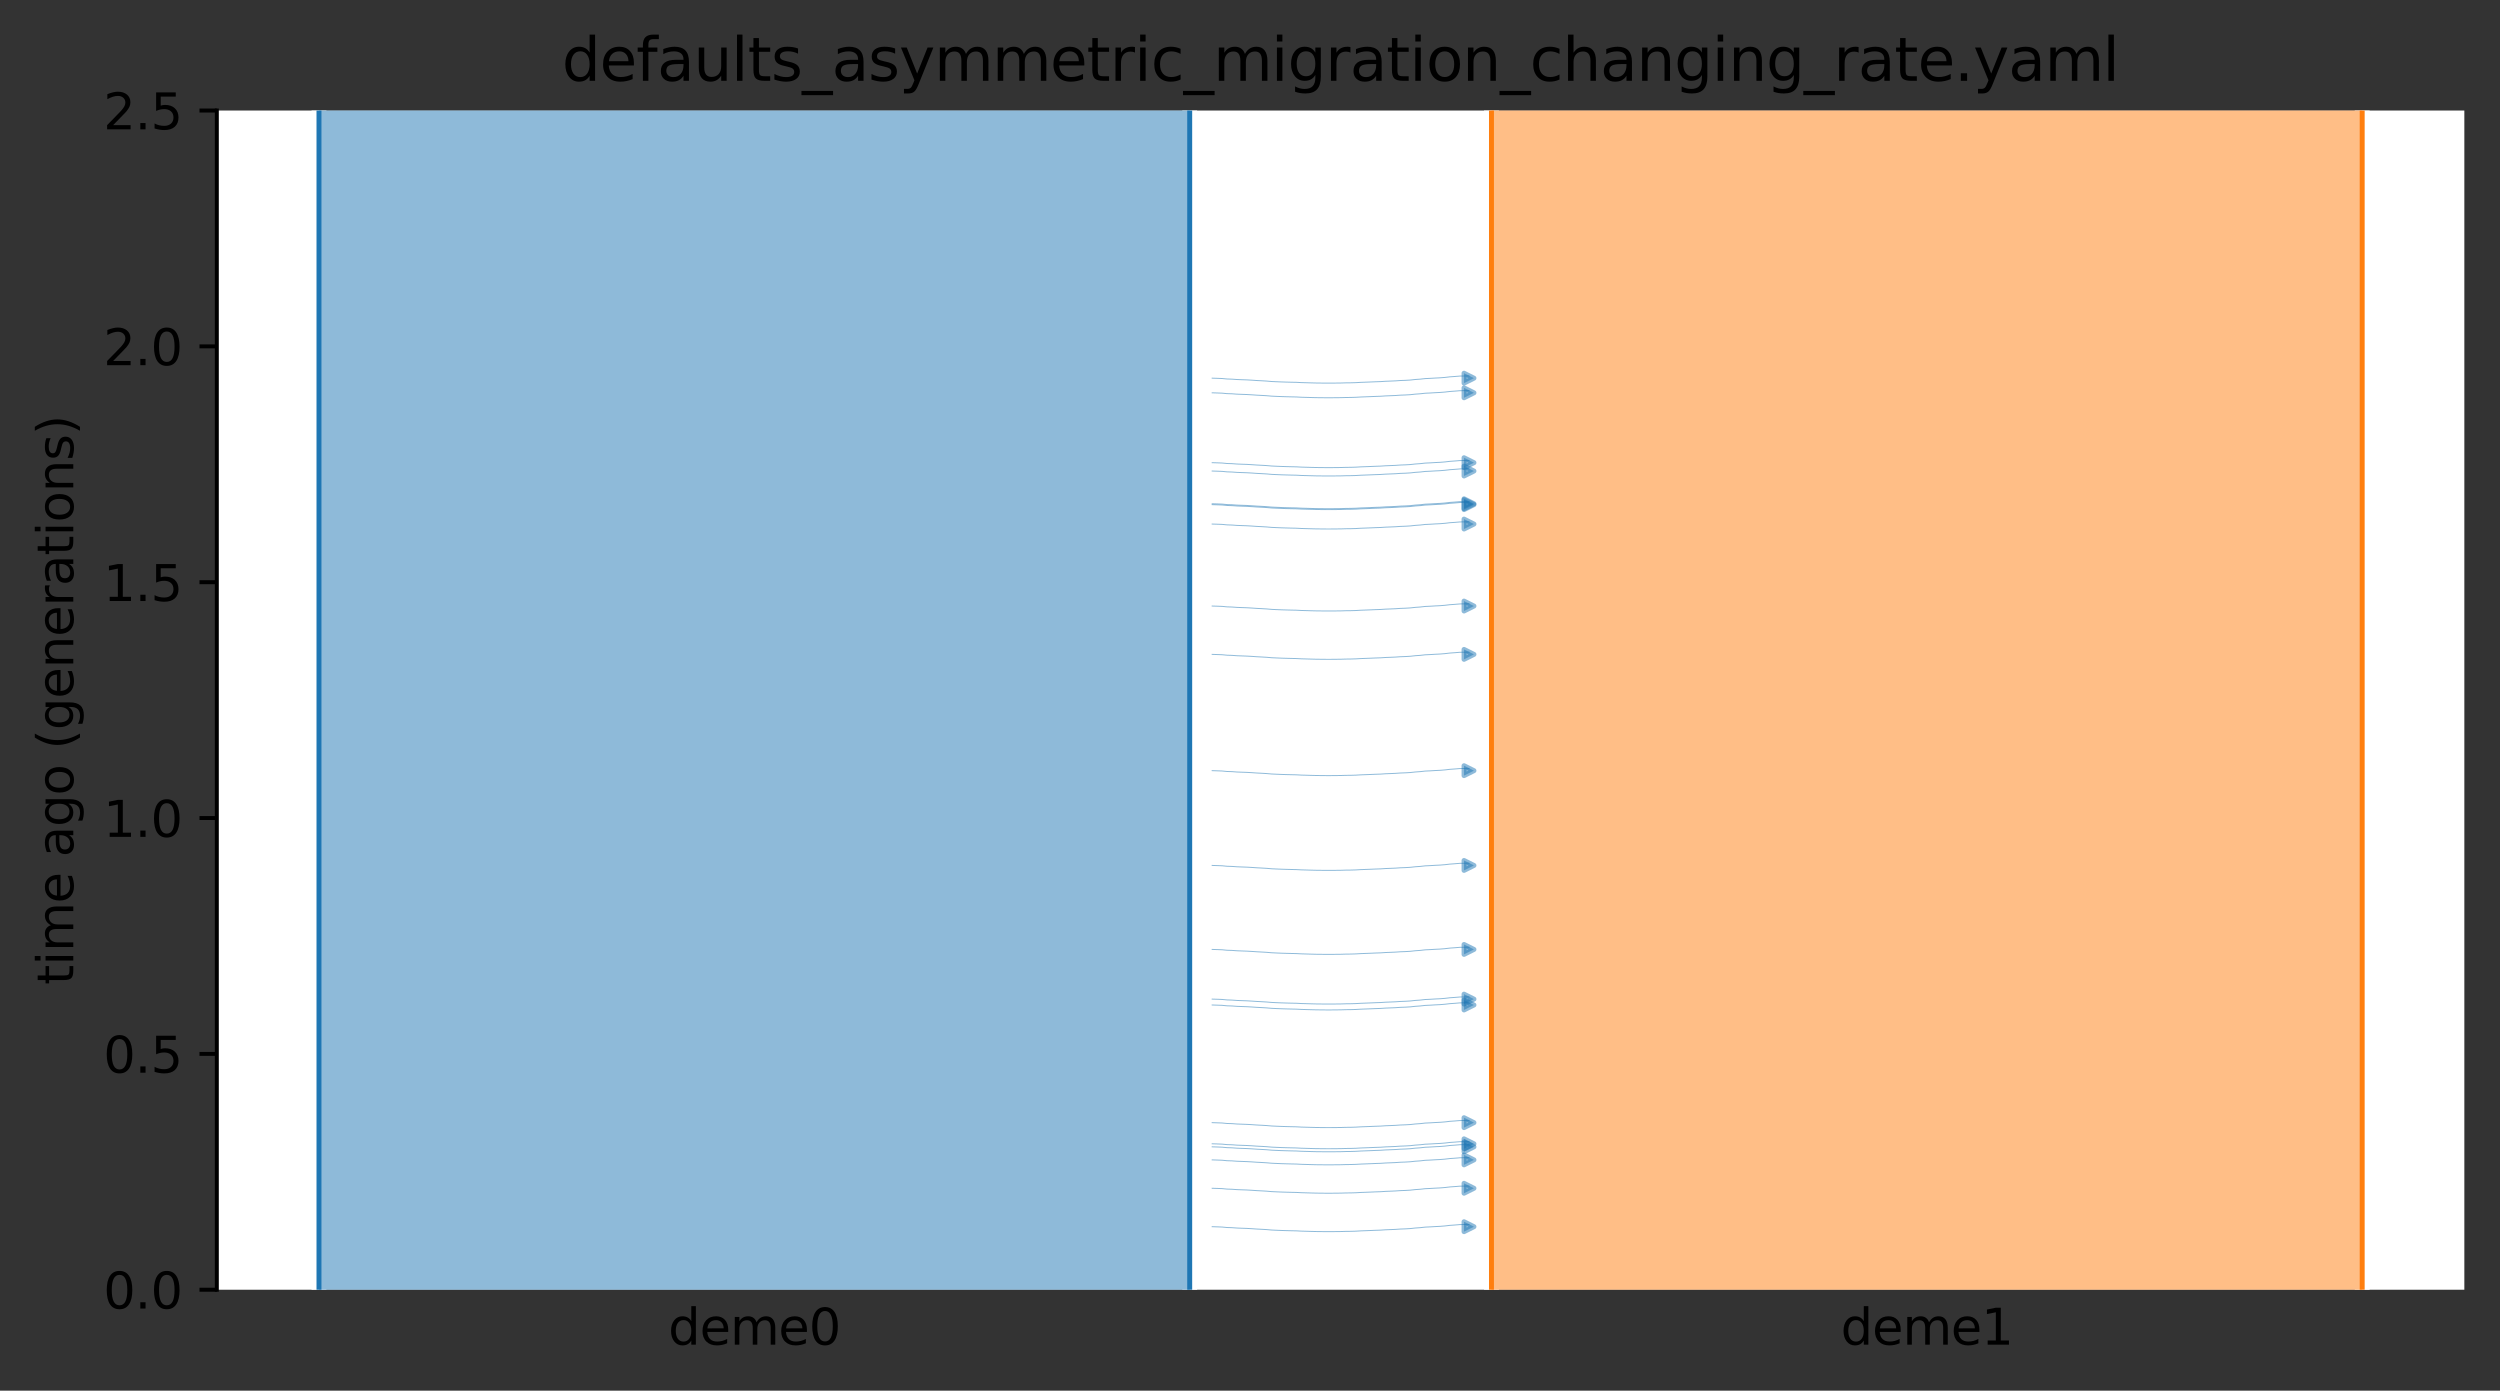 <?xml version="1.0" encoding="utf-8" standalone="no"?>
<!DOCTYPE svg PUBLIC "-//W3C//DTD SVG 1.1//EN"
  "http://www.w3.org/Graphics/SVG/1.1/DTD/svg11.dtd">
<svg xmlns:xlink="http://www.w3.org/1999/xlink" width="504.8pt" height="280.8pt" viewBox="0 0 504.8 280.8" xmlns="http://www.w3.org/2000/svg" version="1.1">
 <rect x="0" y="0" width="504.8" height="280.8" fill="#333333" stroke="none"/>
 <defs>
  <style type="text/css">*{stroke-linejoin: round; stroke-linecap: butt}</style>
 </defs>
 <g id="figure_1">
  <g id="patch_1">
   <path d="M 0 280.8 
L 504.8 280.8 
L 504.8 0 
L 0 0 
L 0 280.8 
z
" style="fill: none"/>
  </g>
  <g id="axes_1">
   <g id="patch_2">
    <path d="M 43.781 260.422 
L 497.6 260.422 
L 497.6 22.318 
L 43.781 22.318 
z
" style="fill: #ffffff"/>
   </g>
   <path d="M 244.762 155.612 
L 245.762 155.643 
L 246.762 155.68 
L 247.762 155.778 
L 248.762 155.81 
L 249.762 155.884 
L 250.762 155.923 
L 251.762 155.958 
L 252.762 156.016 
L 253.762 156.086 
L 254.762 156.138 
L 255.762 156.197 
L 256.762 156.285 
L 257.762 156.332 
L 258.762 156.374 
L 259.762 156.404 
L 260.762 156.43 
L 261.762 156.452 
L 262.762 156.506 
L 263.762 156.534 
L 264.762 156.564 
L 265.762 156.589 
L 266.762 156.6 
L 267.762 156.61 
L 268.762 156.61 
L 269.762 156.601 
L 270.762 156.589 
L 271.762 156.558 
L 272.762 156.547 
L 273.762 156.517 
L 274.762 156.457 
L 275.762 156.42 
L 276.762 156.381 
L 277.762 156.338 
L 278.762 156.305 
L 279.762 156.238 
L 280.762 156.199 
L 281.762 156.156 
L 282.762 156.086 
L 283.762 156.049 
L 284.762 155.991 
L 285.762 155.88 
L 286.762 155.809 
L 287.762 155.696 
L 288.762 155.65 
L 289.762 155.589 
L 290.762 155.541 
L 291.762 155.46 
L 292.762 155.341 
L 293.762 155.271 
L 294.762 155.188 
L 296.619 155.155 
" clip-path="url(#p5dd2006965)" style="fill: none; stroke: #1f77b4; stroke-opacity: 0.5; stroke-width: 0.2; stroke-linecap: square"/>
   <path d="M 244.762 93.424 
L 245.762 93.455 
L 246.762 93.492 
L 247.762 93.59 
L 248.762 93.622 
L 249.762 93.696 
L 250.762 93.735 
L 251.762 93.77 
L 252.762 93.828 
L 253.762 93.898 
L 254.762 93.95 
L 255.762 94.009 
L 256.762 94.097 
L 257.762 94.144 
L 258.762 94.186 
L 259.762 94.216 
L 260.762 94.243 
L 261.762 94.264 
L 262.762 94.318 
L 263.762 94.346 
L 264.762 94.376 
L 265.762 94.401 
L 266.762 94.412 
L 267.762 94.422 
L 268.762 94.422 
L 269.762 94.413 
L 270.762 94.401 
L 271.762 94.37 
L 272.762 94.359 
L 273.762 94.329 
L 274.762 94.269 
L 275.762 94.232 
L 276.762 94.193 
L 277.762 94.15 
L 278.762 94.117 
L 279.762 94.05 
L 280.762 94.011 
L 281.762 93.968 
L 282.762 93.898 
L 283.762 93.861 
L 284.762 93.803 
L 285.762 93.692 
L 286.762 93.621 
L 287.762 93.508 
L 288.762 93.463 
L 289.762 93.401 
L 290.762 93.353 
L 291.762 93.272 
L 292.762 93.153 
L 293.762 93.083 
L 294.762 93 
L 296.619 92.967 
" clip-path="url(#p5dd2006965)" style="fill: none; stroke: #1f77b4; stroke-opacity: 0.5; stroke-width: 0.2; stroke-linecap: square"/>
   <path d="M 244.762 105.817 
L 245.762 105.848 
L 246.762 105.885 
L 247.762 105.983 
L 248.762 106.015 
L 249.762 106.089 
L 250.762 106.128 
L 251.762 106.163 
L 252.762 106.221 
L 253.762 106.291 
L 254.762 106.343 
L 255.762 106.402 
L 256.762 106.49 
L 257.762 106.536 
L 258.762 106.579 
L 259.762 106.609 
L 260.762 106.635 
L 261.762 106.657 
L 262.762 106.711 
L 263.762 106.739 
L 264.762 106.769 
L 265.762 106.794 
L 266.762 106.805 
L 267.762 106.815 
L 268.762 106.815 
L 269.762 106.806 
L 270.762 106.794 
L 271.762 106.763 
L 272.762 106.752 
L 273.762 106.722 
L 274.762 106.662 
L 275.762 106.625 
L 276.762 106.586 
L 277.762 106.543 
L 278.762 106.51 
L 279.762 106.443 
L 280.762 106.404 
L 281.762 106.361 
L 282.762 106.291 
L 283.762 106.254 
L 284.762 106.196 
L 285.762 106.085 
L 286.762 106.014 
L 287.762 105.901 
L 288.762 105.855 
L 289.762 105.794 
L 290.762 105.746 
L 291.762 105.665 
L 292.762 105.546 
L 293.762 105.476 
L 294.762 105.393 
L 296.619 105.36 
" clip-path="url(#p5dd2006965)" style="fill: none; stroke: #1f77b4; stroke-opacity: 0.5; stroke-width: 0.2; stroke-linecap: square"/>
   <path d="M 244.762 122.372 
L 245.762 122.403 
L 246.762 122.44 
L 247.762 122.538 
L 248.762 122.57 
L 249.762 122.644 
L 250.762 122.683 
L 251.762 122.718 
L 252.762 122.776 
L 253.762 122.846 
L 254.762 122.898 
L 255.762 122.957 
L 256.762 123.045 
L 257.762 123.092 
L 258.762 123.134 
L 259.762 123.164 
L 260.762 123.19 
L 261.762 123.212 
L 262.762 123.266 
L 263.762 123.294 
L 264.762 123.324 
L 265.762 123.349 
L 266.762 123.36 
L 267.762 123.37 
L 268.762 123.37 
L 269.762 123.361 
L 270.762 123.349 
L 271.762 123.318 
L 272.762 123.307 
L 273.762 123.277 
L 274.762 123.217 
L 275.762 123.18 
L 276.762 123.141 
L 277.762 123.098 
L 278.762 123.065 
L 279.762 122.998 
L 280.762 122.959 
L 281.762 122.916 
L 282.762 122.846 
L 283.762 122.809 
L 284.762 122.751 
L 285.762 122.64 
L 286.762 122.569 
L 287.762 122.456 
L 288.762 122.41 
L 289.762 122.349 
L 290.762 122.301 
L 291.762 122.22 
L 292.762 122.101 
L 293.762 122.031 
L 294.762 121.948 
L 296.619 121.915 
" clip-path="url(#p5dd2006965)" style="fill: none; stroke: #1f77b4; stroke-opacity: 0.5; stroke-width: 0.2; stroke-linecap: square"/>
   <path d="M 244.762 101.899 
L 245.762 101.931 
L 246.762 101.967 
L 247.762 102.065 
L 248.762 102.098 
L 249.762 102.171 
L 250.762 102.21 
L 251.762 102.245 
L 252.762 102.303 
L 253.762 102.373 
L 254.762 102.425 
L 255.762 102.484 
L 256.762 102.573 
L 257.762 102.619 
L 258.762 102.661 
L 259.762 102.692 
L 260.762 102.718 
L 261.762 102.739 
L 262.762 102.793 
L 263.762 102.821 
L 264.762 102.851 
L 265.762 102.876 
L 266.762 102.888 
L 267.762 102.898 
L 268.762 102.898 
L 269.762 102.888 
L 270.762 102.876 
L 271.762 102.845 
L 272.762 102.834 
L 273.762 102.804 
L 274.762 102.744 
L 275.762 102.707 
L 276.762 102.668 
L 277.762 102.626 
L 278.762 102.593 
L 279.762 102.525 
L 280.762 102.486 
L 281.762 102.444 
L 282.762 102.373 
L 283.762 102.337 
L 284.762 102.278 
L 285.762 102.167 
L 286.762 102.097 
L 287.762 101.984 
L 288.762 101.938 
L 289.762 101.877 
L 290.762 101.828 
L 291.762 101.747 
L 292.762 101.629 
L 293.762 101.559 
L 294.762 101.475 
L 296.619 101.442 
" clip-path="url(#p5dd2006965)" style="fill: none; stroke: #1f77b4; stroke-opacity: 0.5; stroke-width: 0.2; stroke-linecap: square"/>
   <path d="M 244.762 101.716 
L 245.762 101.747 
L 246.762 101.784 
L 247.762 101.882 
L 248.762 101.915 
L 249.762 101.988 
L 250.762 102.027 
L 251.762 102.062 
L 252.762 102.12 
L 253.762 102.19 
L 254.762 102.242 
L 255.762 102.301 
L 256.762 102.39 
L 257.762 102.436 
L 258.762 102.478 
L 259.762 102.509 
L 260.762 102.535 
L 261.762 102.556 
L 262.762 102.61 
L 263.762 102.638 
L 264.762 102.668 
L 265.762 102.693 
L 266.762 102.704 
L 267.762 102.715 
L 268.762 102.714 
L 269.762 102.705 
L 270.762 102.693 
L 271.762 102.662 
L 272.762 102.651 
L 273.762 102.621 
L 274.762 102.561 
L 275.762 102.524 
L 276.762 102.485 
L 277.762 102.442 
L 278.762 102.41 
L 279.762 102.342 
L 280.762 102.303 
L 281.762 102.26 
L 282.762 102.19 
L 283.762 102.153 
L 284.762 102.095 
L 285.762 101.984 
L 286.762 101.913 
L 287.762 101.8 
L 288.762 101.755 
L 289.762 101.693 
L 290.762 101.645 
L 291.762 101.564 
L 292.762 101.446 
L 293.762 101.375 
L 294.762 101.292 
L 296.619 101.259 
" clip-path="url(#p5dd2006965)" style="fill: none; stroke: #1f77b4; stroke-opacity: 0.5; stroke-width: 0.2; stroke-linecap: square"/>
   <path d="M 244.762 79.316 
L 245.762 79.348 
L 246.762 79.385 
L 247.762 79.482 
L 248.762 79.515 
L 249.762 79.589 
L 250.762 79.627 
L 251.762 79.663 
L 252.762 79.72 
L 253.762 79.791 
L 254.762 79.843 
L 255.762 79.902 
L 256.762 79.99 
L 257.762 80.036 
L 258.762 80.079 
L 259.762 80.109 
L 260.762 80.135 
L 261.762 80.156 
L 262.762 80.211 
L 263.762 80.239 
L 264.762 80.268 
L 265.762 80.294 
L 266.762 80.305 
L 267.762 80.315 
L 268.762 80.315 
L 269.762 80.305 
L 270.762 80.294 
L 271.762 80.263 
L 272.762 80.251 
L 273.762 80.221 
L 274.762 80.162 
L 275.762 80.124 
L 276.762 80.085 
L 277.762 80.043 
L 278.762 80.01 
L 279.762 79.943 
L 280.762 79.903 
L 281.762 79.861 
L 282.762 79.79 
L 283.762 79.754 
L 284.762 79.695 
L 285.762 79.584 
L 286.762 79.514 
L 287.762 79.401 
L 288.762 79.355 
L 289.762 79.294 
L 290.762 79.245 
L 291.762 79.164 
L 292.762 79.046 
L 293.762 78.976 
L 294.762 78.892 
L 296.619 78.859 
" clip-path="url(#p5dd2006965)" style="fill: none; stroke: #1f77b4; stroke-opacity: 0.5; stroke-width: 0.2; stroke-linecap: square"/>
   <path d="M 244.762 76.36 
L 245.762 76.392 
L 246.762 76.429 
L 247.762 76.526 
L 248.762 76.559 
L 249.762 76.632 
L 250.762 76.671 
L 251.762 76.706 
L 252.762 76.764 
L 253.762 76.834 
L 254.762 76.886 
L 255.762 76.946 
L 256.762 77.034 
L 257.762 77.08 
L 258.762 77.122 
L 259.762 77.153 
L 260.762 77.179 
L 261.762 77.2 
L 262.762 77.254 
L 263.762 77.282 
L 264.762 77.312 
L 265.762 77.337 
L 266.762 77.349 
L 267.762 77.359 
L 268.762 77.359 
L 269.762 77.349 
L 270.762 77.337 
L 271.762 77.306 
L 272.762 77.295 
L 273.762 77.265 
L 274.762 77.205 
L 275.762 77.168 
L 276.762 77.129 
L 277.762 77.087 
L 278.762 77.054 
L 279.762 76.986 
L 280.762 76.947 
L 281.762 76.905 
L 282.762 76.834 
L 283.762 76.798 
L 284.762 76.739 
L 285.762 76.628 
L 286.762 76.558 
L 287.762 76.445 
L 288.762 76.399 
L 289.762 76.338 
L 290.762 76.289 
L 291.762 76.208 
L 292.762 76.09 
L 293.762 76.02 
L 294.762 75.936 
L 296.619 75.903 
" clip-path="url(#p5dd2006965)" style="fill: none; stroke: #1f77b4; stroke-opacity: 0.5; stroke-width: 0.2; stroke-linecap: square"/>
   <path d="M 244.762 132.133 
L 245.762 132.165 
L 246.762 132.202 
L 247.762 132.299 
L 248.762 132.332 
L 249.762 132.406 
L 250.762 132.444 
L 251.762 132.48 
L 252.762 132.537 
L 253.762 132.608 
L 254.762 132.66 
L 255.762 132.719 
L 256.762 132.807 
L 257.762 132.853 
L 258.762 132.896 
L 259.762 132.926 
L 260.762 132.952 
L 261.762 132.973 
L 262.762 133.028 
L 263.762 133.056 
L 264.762 133.085 
L 265.762 133.111 
L 266.762 133.122 
L 267.762 133.132 
L 268.762 133.132 
L 269.762 133.122 
L 270.762 133.111 
L 271.762 133.08 
L 272.762 133.068 
L 273.762 133.038 
L 274.762 132.979 
L 275.762 132.941 
L 276.762 132.902 
L 277.762 132.86 
L 278.762 132.827 
L 279.762 132.76 
L 280.762 132.72 
L 281.762 132.678 
L 282.762 132.607 
L 283.762 132.571 
L 284.762 132.512 
L 285.762 132.401 
L 286.762 132.331 
L 287.762 132.218 
L 288.762 132.172 
L 289.762 132.111 
L 290.762 132.062 
L 291.762 131.981 
L 292.762 131.863 
L 293.762 131.793 
L 294.762 131.709 
L 296.619 131.676 
" clip-path="url(#p5dd2006965)" style="fill: none; stroke: #1f77b4; stroke-opacity: 0.5; stroke-width: 0.2; stroke-linecap: square"/>
   <path d="M 244.762 95.111 
L 245.762 95.143 
L 246.762 95.18 
L 247.762 95.277 
L 248.762 95.31 
L 249.762 95.384 
L 250.762 95.422 
L 251.762 95.458 
L 252.762 95.515 
L 253.762 95.586 
L 254.762 95.638 
L 255.762 95.697 
L 256.762 95.785 
L 257.762 95.831 
L 258.762 95.873 
L 259.762 95.904 
L 260.762 95.93 
L 261.762 95.951 
L 262.762 96.006 
L 263.762 96.033 
L 264.762 96.063 
L 265.762 96.089 
L 266.762 96.1 
L 267.762 96.11 
L 268.762 96.11 
L 269.762 96.1 
L 270.762 96.089 
L 271.762 96.058 
L 272.762 96.046 
L 273.762 96.016 
L 274.762 95.956 
L 275.762 95.919 
L 276.762 95.88 
L 277.762 95.838 
L 278.762 95.805 
L 279.762 95.738 
L 280.762 95.698 
L 281.762 95.656 
L 282.762 95.585 
L 283.762 95.549 
L 284.762 95.49 
L 285.762 95.379 
L 286.762 95.309 
L 287.762 95.196 
L 288.762 95.15 
L 289.762 95.089 
L 290.762 95.04 
L 291.762 94.959 
L 292.762 94.841 
L 293.762 94.771 
L 294.762 94.687 
L 296.619 94.654 
" clip-path="url(#p5dd2006965)" style="fill: none; stroke: #1f77b4; stroke-opacity: 0.5; stroke-width: 0.2; stroke-linecap: square"/>
   <path d="M 244.762 230.954 
L 245.762 230.985 
L 246.762 231.022 
L 247.762 231.12 
L 248.762 231.152 
L 249.762 231.226 
L 250.762 231.265 
L 251.762 231.3 
L 252.762 231.358 
L 253.762 231.428 
L 254.762 231.48 
L 255.762 231.539 
L 256.762 231.627 
L 257.762 231.673 
L 258.762 231.716 
L 259.762 231.746 
L 260.762 231.772 
L 261.762 231.794 
L 262.762 231.848 
L 263.762 231.876 
L 264.762 231.906 
L 265.762 231.931 
L 266.762 231.942 
L 267.762 231.952 
L 268.762 231.952 
L 269.762 231.943 
L 270.762 231.931 
L 271.762 231.9 
L 272.762 231.889 
L 273.762 231.859 
L 274.762 231.799 
L 275.762 231.762 
L 276.762 231.723 
L 277.762 231.68 
L 278.762 231.647 
L 279.762 231.58 
L 280.762 231.541 
L 281.762 231.498 
L 282.762 231.428 
L 283.762 231.391 
L 284.762 231.333 
L 285.762 231.222 
L 286.762 231.151 
L 287.762 231.038 
L 288.762 230.992 
L 289.762 230.931 
L 290.762 230.883 
L 291.762 230.802 
L 292.762 230.683 
L 293.762 230.613 
L 294.762 230.53 
L 296.619 230.497 
" clip-path="url(#p5dd2006965)" style="fill: none; stroke: #1f77b4; stroke-opacity: 0.5; stroke-width: 0.2; stroke-linecap: square"/>
   <path d="M 244.762 201.739 
L 245.762 201.77 
L 246.762 201.807 
L 247.762 201.905 
L 248.762 201.937 
L 249.762 202.011 
L 250.762 202.05 
L 251.762 202.085 
L 252.762 202.143 
L 253.762 202.213 
L 254.762 202.265 
L 255.762 202.324 
L 256.762 202.412 
L 257.762 202.459 
L 258.762 202.501 
L 259.762 202.532 
L 260.762 202.558 
L 261.762 202.579 
L 262.762 202.633 
L 263.762 202.661 
L 264.762 202.691 
L 265.762 202.716 
L 266.762 202.727 
L 267.762 202.737 
L 268.762 202.737 
L 269.762 202.728 
L 270.762 202.716 
L 271.762 202.685 
L 272.762 202.674 
L 273.762 202.644 
L 274.762 202.584 
L 275.762 202.547 
L 276.762 202.508 
L 277.762 202.465 
L 278.762 202.432 
L 279.762 202.365 
L 280.762 202.326 
L 281.762 202.283 
L 282.762 202.213 
L 283.762 202.176 
L 284.762 202.118 
L 285.762 202.007 
L 286.762 201.936 
L 287.762 201.823 
L 288.762 201.778 
L 289.762 201.716 
L 290.762 201.668 
L 291.762 201.587 
L 292.762 201.468 
L 293.762 201.398 
L 294.762 201.315 
L 296.619 201.282 
" clip-path="url(#p5dd2006965)" style="fill: none; stroke: #1f77b4; stroke-opacity: 0.5; stroke-width: 0.2; stroke-linecap: square"/>
   <path d="M 244.762 226.686 
L 245.762 226.718 
L 246.762 226.755 
L 247.762 226.853 
L 248.762 226.885 
L 249.762 226.959 
L 250.762 226.997 
L 251.762 227.033 
L 252.762 227.09 
L 253.762 227.161 
L 254.762 227.213 
L 255.762 227.272 
L 256.762 227.36 
L 257.762 227.406 
L 258.762 227.449 
L 259.762 227.479 
L 260.762 227.505 
L 261.762 227.526 
L 262.762 227.581 
L 263.762 227.609 
L 264.762 227.638 
L 265.762 227.664 
L 266.762 227.675 
L 267.762 227.685 
L 268.762 227.685 
L 269.762 227.675 
L 270.762 227.664 
L 271.762 227.633 
L 272.762 227.622 
L 273.762 227.591 
L 274.762 227.532 
L 275.762 227.494 
L 276.762 227.455 
L 277.762 227.413 
L 278.762 227.38 
L 279.762 227.313 
L 280.762 227.274 
L 281.762 227.231 
L 282.762 227.16 
L 283.762 227.124 
L 284.762 227.066 
L 285.762 226.955 
L 286.762 226.884 
L 287.762 226.771 
L 288.762 226.725 
L 289.762 226.664 
L 290.762 226.615 
L 291.762 226.535 
L 292.762 226.416 
L 293.762 226.346 
L 294.762 226.263 
L 296.619 226.229 
" clip-path="url(#p5dd2006965)" style="fill: none; stroke: #1f77b4; stroke-opacity: 0.5; stroke-width: 0.2; stroke-linecap: square"/>
   <path d="M 244.762 231.569 
L 245.762 231.6 
L 246.762 231.637 
L 247.762 231.735 
L 248.762 231.767 
L 249.762 231.841 
L 250.762 231.88 
L 251.762 231.915 
L 252.762 231.973 
L 253.762 232.043 
L 254.762 232.095 
L 255.762 232.154 
L 256.762 232.242 
L 257.762 232.289 
L 258.762 232.331 
L 259.762 232.361 
L 260.762 232.388 
L 261.762 232.409 
L 262.762 232.463 
L 263.762 232.491 
L 264.762 232.521 
L 265.762 232.546 
L 266.762 232.557 
L 267.762 232.567 
L 268.762 232.567 
L 269.762 232.558 
L 270.762 232.546 
L 271.762 232.515 
L 272.762 232.504 
L 273.762 232.474 
L 274.762 232.414 
L 275.762 232.377 
L 276.762 232.338 
L 277.762 232.295 
L 278.762 232.262 
L 279.762 232.195 
L 280.762 232.156 
L 281.762 232.113 
L 282.762 232.043 
L 283.762 232.006 
L 284.762 231.948 
L 285.762 231.837 
L 286.762 231.766 
L 287.762 231.653 
L 288.762 231.608 
L 289.762 231.546 
L 290.762 231.498 
L 291.762 231.417 
L 292.762 231.298 
L 293.762 231.228 
L 294.762 231.145 
L 296.619 231.112 
" clip-path="url(#p5dd2006965)" style="fill: none; stroke: #1f77b4; stroke-opacity: 0.5; stroke-width: 0.2; stroke-linecap: square"/>
   <path d="M 244.762 191.708 
L 245.762 191.739 
L 246.762 191.776 
L 247.762 191.874 
L 248.762 191.906 
L 249.762 191.98 
L 250.762 192.018 
L 251.762 192.054 
L 252.762 192.112 
L 253.762 192.182 
L 254.762 192.234 
L 255.762 192.293 
L 256.762 192.381 
L 257.762 192.427 
L 258.762 192.47 
L 259.762 192.5 
L 260.762 192.526 
L 261.762 192.548 
L 262.762 192.602 
L 263.762 192.63 
L 264.762 192.66 
L 265.762 192.685 
L 266.762 192.696 
L 267.762 192.706 
L 268.762 192.706 
L 269.762 192.697 
L 270.762 192.685 
L 271.762 192.654 
L 272.762 192.643 
L 273.762 192.613 
L 274.762 192.553 
L 275.762 192.516 
L 276.762 192.477 
L 277.762 192.434 
L 278.762 192.401 
L 279.762 192.334 
L 280.762 192.295 
L 281.762 192.252 
L 282.762 192.182 
L 283.762 192.145 
L 284.762 192.087 
L 285.762 191.976 
L 286.762 191.905 
L 287.762 191.792 
L 288.762 191.746 
L 289.762 191.685 
L 290.762 191.637 
L 291.762 191.556 
L 292.762 191.437 
L 293.762 191.367 
L 294.762 191.284 
L 296.619 191.251 
" clip-path="url(#p5dd2006965)" style="fill: none; stroke: #1f77b4; stroke-opacity: 0.5; stroke-width: 0.2; stroke-linecap: square"/>
   <path d="M 244.762 247.694 
L 245.762 247.726 
L 246.762 247.763 
L 247.762 247.86 
L 248.762 247.893 
L 249.762 247.966 
L 250.762 248.005 
L 251.762 248.04 
L 252.762 248.098 
L 253.762 248.168 
L 254.762 248.22 
L 255.762 248.279 
L 256.762 248.368 
L 257.762 248.414 
L 258.762 248.456 
L 259.762 248.487 
L 260.762 248.513 
L 261.762 248.534 
L 262.762 248.588 
L 263.762 248.616 
L 264.762 248.646 
L 265.762 248.671 
L 266.762 248.683 
L 267.762 248.693 
L 268.762 248.693 
L 269.762 248.683 
L 270.762 248.671 
L 271.762 248.64 
L 272.762 248.629 
L 273.762 248.599 
L 274.762 248.539 
L 275.762 248.502 
L 276.762 248.463 
L 277.762 248.421 
L 278.762 248.388 
L 279.762 248.32 
L 280.762 248.281 
L 281.762 248.239 
L 282.762 248.168 
L 283.762 248.132 
L 284.762 248.073 
L 285.762 247.962 
L 286.762 247.892 
L 287.762 247.779 
L 288.762 247.733 
L 289.762 247.672 
L 290.762 247.623 
L 291.762 247.542 
L 292.762 247.424 
L 293.762 247.354 
L 294.762 247.27 
L 296.619 247.237 
" clip-path="url(#p5dd2006965)" style="fill: none; stroke: #1f77b4; stroke-opacity: 0.5; stroke-width: 0.2; stroke-linecap: square"/>
   <path d="M 244.762 239.936 
L 245.762 239.967 
L 246.762 240.004 
L 247.762 240.102 
L 248.762 240.135 
L 249.762 240.208 
L 250.762 240.247 
L 251.762 240.282 
L 252.762 240.34 
L 253.762 240.41 
L 254.762 240.462 
L 255.762 240.521 
L 256.762 240.61 
L 257.762 240.656 
L 258.762 240.698 
L 259.762 240.729 
L 260.762 240.755 
L 261.762 240.776 
L 262.762 240.83 
L 263.762 240.858 
L 264.762 240.888 
L 265.762 240.913 
L 266.762 240.925 
L 267.762 240.935 
L 268.762 240.934 
L 269.762 240.925 
L 270.762 240.913 
L 271.762 240.882 
L 272.762 240.871 
L 273.762 240.841 
L 274.762 240.781 
L 275.762 240.744 
L 276.762 240.705 
L 277.762 240.662 
L 278.762 240.63 
L 279.762 240.562 
L 280.762 240.523 
L 281.762 240.48 
L 282.762 240.41 
L 283.762 240.374 
L 284.762 240.315 
L 285.762 240.204 
L 286.762 240.134 
L 287.762 240.021 
L 288.762 239.975 
L 289.762 239.914 
L 290.762 239.865 
L 291.762 239.784 
L 292.762 239.666 
L 293.762 239.595 
L 294.762 239.512 
L 296.619 239.479 
" clip-path="url(#p5dd2006965)" style="fill: none; stroke: #1f77b4; stroke-opacity: 0.5; stroke-width: 0.2; stroke-linecap: square"/>
   <path d="M 244.762 234.204 
L 245.762 234.236 
L 246.762 234.273 
L 247.762 234.371 
L 248.762 234.403 
L 249.762 234.477 
L 250.762 234.515 
L 251.762 234.551 
L 252.762 234.608 
L 253.762 234.679 
L 254.762 234.731 
L 255.762 234.79 
L 256.762 234.878 
L 257.762 234.924 
L 258.762 234.967 
L 259.762 234.997 
L 260.762 235.023 
L 261.762 235.044 
L 262.762 235.099 
L 263.762 235.127 
L 264.762 235.156 
L 265.762 235.182 
L 266.762 235.193 
L 267.762 235.203 
L 268.762 235.203 
L 269.762 235.193 
L 270.762 235.182 
L 271.762 235.151 
L 272.762 235.139 
L 273.762 235.109 
L 274.762 235.05 
L 275.762 235.012 
L 276.762 234.973 
L 277.762 234.931 
L 278.762 234.898 
L 279.762 234.831 
L 280.762 234.792 
L 281.762 234.749 
L 282.762 234.678 
L 283.762 234.642 
L 284.762 234.584 
L 285.762 234.473 
L 286.762 234.402 
L 287.762 234.289 
L 288.762 234.243 
L 289.762 234.182 
L 290.762 234.133 
L 291.762 234.053 
L 292.762 233.934 
L 293.762 233.864 
L 294.762 233.781 
L 296.619 233.747 
" clip-path="url(#p5dd2006965)" style="fill: none; stroke: #1f77b4; stroke-opacity: 0.5; stroke-width: 0.2; stroke-linecap: square"/>
   <path d="M 244.762 202.928 
L 245.762 202.96 
L 246.762 202.996 
L 247.762 203.094 
L 248.762 203.127 
L 249.762 203.2 
L 250.762 203.239 
L 251.762 203.274 
L 252.762 203.332 
L 253.762 203.402 
L 254.762 203.454 
L 255.762 203.513 
L 256.762 203.602 
L 257.762 203.648 
L 258.762 203.69 
L 259.762 203.721 
L 260.762 203.747 
L 261.762 203.768 
L 262.762 203.822 
L 263.762 203.85 
L 264.762 203.88 
L 265.762 203.905 
L 266.762 203.917 
L 267.762 203.927 
L 268.762 203.927 
L 269.762 203.917 
L 270.762 203.905 
L 271.762 203.874 
L 272.762 203.863 
L 273.762 203.833 
L 274.762 203.773 
L 275.762 203.736 
L 276.762 203.697 
L 277.762 203.655 
L 278.762 203.622 
L 279.762 203.554 
L 280.762 203.515 
L 281.762 203.473 
L 282.762 203.402 
L 283.762 203.366 
L 284.762 203.307 
L 285.762 203.196 
L 286.762 203.126 
L 287.762 203.013 
L 288.762 202.967 
L 289.762 202.906 
L 290.762 202.857 
L 291.762 202.776 
L 292.762 202.658 
L 293.762 202.587 
L 294.762 202.504 
L 296.619 202.471 
" clip-path="url(#p5dd2006965)" style="fill: none; stroke: #1f77b4; stroke-opacity: 0.5; stroke-width: 0.2; stroke-linecap: square"/>
   <path d="M 244.762 174.749 
L 245.762 174.78 
L 246.762 174.817 
L 247.762 174.915 
L 248.762 174.948 
L 249.762 175.021 
L 250.762 175.06 
L 251.762 175.095 
L 252.762 175.153 
L 253.762 175.223 
L 254.762 175.275 
L 255.762 175.334 
L 256.762 175.423 
L 257.762 175.469 
L 258.762 175.511 
L 259.762 175.542 
L 260.762 175.568 
L 261.762 175.589 
L 262.762 175.643 
L 263.762 175.671 
L 264.762 175.701 
L 265.762 175.726 
L 266.762 175.737 
L 267.762 175.748 
L 268.762 175.747 
L 269.762 175.738 
L 270.762 175.726 
L 271.762 175.695 
L 272.762 175.684 
L 273.762 175.654 
L 274.762 175.594 
L 275.762 175.557 
L 276.762 175.518 
L 277.762 175.475 
L 278.762 175.443 
L 279.762 175.375 
L 280.762 175.336 
L 281.762 175.293 
L 282.762 175.223 
L 283.762 175.186 
L 284.762 175.128 
L 285.762 175.017 
L 286.762 174.946 
L 287.762 174.834 
L 288.762 174.788 
L 289.762 174.726 
L 290.762 174.678 
L 291.762 174.597 
L 292.762 174.479 
L 293.762 174.408 
L 294.762 174.325 
L 296.619 174.292 
" clip-path="url(#p5dd2006965)" style="fill: none; stroke: #1f77b4; stroke-opacity: 0.5; stroke-width: 0.2; stroke-linecap: square"/>
   <g id="patch_3">
    <path d="M 64.409 22.318 
L 64.409 260.422 
M 240.224 22.318 
L 240.224 260.422 
" clip-path="url(#p5dd2006965)" style="fill: none; stroke: #ffffff; stroke-width: 3; stroke-linejoin: miter"/>
    <path d="M 64.409 22.318 
L 64.409 260.422 
M 240.224 22.318 
L 240.224 260.422 
" clip-path="url(#p5dd2006965)" style="fill: none; stroke: #1f77b4; stroke-linejoin: miter"/>
    <g id="PolyCollection_1">
     <path d="M 240.224 22.318 
L 64.409 22.318 
L 64.409 260.422 
L 240.224 260.422 
L 240.224 260.422 
L 240.224 22.318 
z
" clip-path="url(#p5dd2006965)" style="fill: #1f77b4; fill-opacity: 0.5"/>
    </g>
    <g id="patch_4">
     <path d="M 301.157 22.318 
L 301.157 260.422 
M 476.972 22.318 
L 476.972 260.422 
" clip-path="url(#p5dd2006965)" style="fill: none; stroke: #ffffff; stroke-width: 3; stroke-linejoin: miter"/>
     <path d="M 301.157 22.318 
L 301.157 260.422 
M 476.972 22.318 
L 476.972 260.422 
" clip-path="url(#p5dd2006965)" style="fill: none; stroke: #ff7f0e; stroke-linejoin: miter"/>
     <g id="PolyCollection_2">
      <path d="M 476.972 22.318 
L 301.157 22.318 
L 301.157 260.422 
L 476.972 260.422 
L 476.972 260.422 
L 476.972 22.318 
z
" clip-path="url(#p5dd2006965)" style="fill: #ff7f0e; fill-opacity: 0.5"/>
     </g>
     <g id="matplotlib.axis_1">
      <g id="xtick_1">
       <g id="line2d_1"/>
       <g id="text_1">
        <!-- deme0 -->
        <g transform="translate(134.938 271.52)scale(0.1 -0.1)">
         <defs>
          <path id="DejaVuSans-64" d="M 2906 2969 
L 2906 4863 
L 3481 4863 
L 3481 0 
L 2906 0 
L 2906 525 
Q 2725 213 2448 61 
Q 2172 -91 1784 -91 
Q 1150 -91 751 415 
Q 353 922 353 1747 
Q 353 2572 751 3078 
Q 1150 3584 1784 3584 
Q 2172 3584 2448 3432 
Q 2725 3281 2906 2969 
z
M 947 1747 
Q 947 1113 1208 752 
Q 1469 391 1925 391 
Q 2381 391 2643 752 
Q 2906 1113 2906 1747 
Q 2906 2381 2643 2742 
Q 2381 3103 1925 3103 
Q 1469 3103 1208 2742 
Q 947 2381 947 1747 
z
" transform="scale(0.016)"/>
          <path id="DejaVuSans-65" d="M 3597 1894 
L 3597 1613 
L 953 1613 
Q 991 1019 1311 708 
Q 1631 397 2203 397 
Q 2534 397 2845 478 
Q 3156 559 3463 722 
L 3463 178 
Q 3153 47 2828 -22 
Q 2503 -91 2169 -91 
Q 1331 -91 842 396 
Q 353 884 353 1716 
Q 353 2575 817 3079 
Q 1281 3584 2069 3584 
Q 2775 3584 3186 3129 
Q 3597 2675 3597 1894 
z
M 3022 2063 
Q 3016 2534 2758 2815 
Q 2500 3097 2075 3097 
Q 1594 3097 1305 2825 
Q 1016 2553 972 2059 
L 3022 2063 
z
" transform="scale(0.016)"/>
          <path id="DejaVuSans-6d" d="M 3328 2828 
Q 3544 3216 3844 3400 
Q 4144 3584 4550 3584 
Q 5097 3584 5394 3201 
Q 5691 2819 5691 2113 
L 5691 0 
L 5113 0 
L 5113 2094 
Q 5113 2597 4934 2840 
Q 4756 3084 4391 3084 
Q 3944 3084 3684 2787 
Q 3425 2491 3425 1978 
L 3425 0 
L 2847 0 
L 2847 2094 
Q 2847 2600 2669 2842 
Q 2491 3084 2119 3084 
Q 1678 3084 1418 2786 
Q 1159 2488 1159 1978 
L 1159 0 
L 581 0 
L 581 3500 
L 1159 3500 
L 1159 2956 
Q 1356 3278 1631 3431 
Q 1906 3584 2284 3584 
Q 2666 3584 2933 3390 
Q 3200 3197 3328 2828 
z
" transform="scale(0.016)"/>
          <path id="DejaVuSans-30" d="M 2034 4250 
Q 1547 4250 1301 3770 
Q 1056 3291 1056 2328 
Q 1056 1369 1301 889 
Q 1547 409 2034 409 
Q 2525 409 2770 889 
Q 3016 1369 3016 2328 
Q 3016 3291 2770 3770 
Q 2525 4250 2034 4250 
z
M 2034 4750 
Q 2819 4750 3233 4129 
Q 3647 3509 3647 2328 
Q 3647 1150 3233 529 
Q 2819 -91 2034 -91 
Q 1250 -91 836 529 
Q 422 1150 422 2328 
Q 422 3509 836 4129 
Q 1250 4750 2034 4750 
z
" transform="scale(0.016)"/>
         </defs>
         <use xlink:href="#DejaVuSans-64"/>
         <use xlink:href="#DejaVuSans-65" x="63.477"/>
         <use xlink:href="#DejaVuSans-6d" x="125"/>
         <use xlink:href="#DejaVuSans-65" x="222.412"/>
         <use xlink:href="#DejaVuSans-30" x="283.936"/>
        </g>
       </g>
      </g>
      <g id="xtick_2">
       <g id="line2d_2"/>
       <g id="text_2">
        <!-- deme1 -->
        <g transform="translate(371.686 271.52)scale(0.1 -0.1)">
         <defs>
          <path id="DejaVuSans-31" d="M 794 531 
L 1825 531 
L 1825 4091 
L 703 3866 
L 703 4441 
L 1819 4666 
L 2450 4666 
L 2450 531 
L 3481 531 
L 3481 0 
L 794 0 
L 794 531 
z
" transform="scale(0.016)"/>
         </defs>
         <use xlink:href="#DejaVuSans-64"/>
         <use xlink:href="#DejaVuSans-65" x="63.477"/>
         <use xlink:href="#DejaVuSans-6d" x="125"/>
         <use xlink:href="#DejaVuSans-65" x="222.412"/>
         <use xlink:href="#DejaVuSans-31" x="283.936"/>
        </g>
       </g>
      </g>
     </g>
     <g id="matplotlib.axis_2">
      <g id="ytick_1">
       <g id="line2d_3">
        <defs>
         <path id="m45b631ae50" d="M 0 0 
L -3.5 0 
" style="stroke: #000000; stroke-width: 0.8"/>
        </defs>
        <g>
         <use xlink:href="#m45b631ae50" x="43.781" y="260.422" style="stroke: #000000; stroke-width: 0.8"/>
        </g>
       </g>
       <g id="text_3">
        <!-- 0.0 -->
        <g transform="translate(20.878 264.221)scale(0.1 -0.1)">
         <defs>
          <path id="DejaVuSans-2e" d="M 684 794 
L 1344 794 
L 1344 0 
L 684 0 
L 684 794 
z
" transform="scale(0.016)"/>
         </defs>
         <use xlink:href="#DejaVuSans-30"/>
         <use xlink:href="#DejaVuSans-2e" x="63.623"/>
         <use xlink:href="#DejaVuSans-30" x="95.41"/>
        </g>
       </g>
      </g>
      <g id="ytick_2">
       <g id="line2d_4">
        <g>
         <use xlink:href="#m45b631ae50" x="43.781" y="212.801" style="stroke: #000000; stroke-width: 0.8"/>
        </g>
       </g>
       <g id="text_4">
        <!-- 0.5 -->
        <g transform="translate(20.878 216.6)scale(0.1 -0.1)">
         <defs>
          <path id="DejaVuSans-35" d="M 691 4666 
L 3169 4666 
L 3169 4134 
L 1269 4134 
L 1269 2991 
Q 1406 3038 1543 3061 
Q 1681 3084 1819 3084 
Q 2600 3084 3056 2656 
Q 3513 2228 3513 1497 
Q 3513 744 3044 326 
Q 2575 -91 1722 -91 
Q 1428 -91 1123 -41 
Q 819 9 494 109 
L 494 744 
Q 775 591 1075 516 
Q 1375 441 1709 441 
Q 2250 441 2565 725 
Q 2881 1009 2881 1497 
Q 2881 1984 2565 2268 
Q 2250 2553 1709 2553 
Q 1456 2553 1204 2497 
Q 953 2441 691 2322 
L 691 4666 
z
" transform="scale(0.016)"/>
         </defs>
         <use xlink:href="#DejaVuSans-30"/>
         <use xlink:href="#DejaVuSans-2e" x="63.623"/>
         <use xlink:href="#DejaVuSans-35" x="95.41"/>
        </g>
       </g>
      </g>
      <g id="ytick_3">
       <g id="line2d_5">
        <g>
         <use xlink:href="#m45b631ae50" x="43.781" y="165.18" style="stroke: #000000; stroke-width: 0.8"/>
        </g>
       </g>
       <g id="text_5">
        <!-- 1.0 -->
        <g transform="translate(20.878 168.98)scale(0.1 -0.1)">
         <use xlink:href="#DejaVuSans-31"/>
         <use xlink:href="#DejaVuSans-2e" x="63.623"/>
         <use xlink:href="#DejaVuSans-30" x="95.41"/>
        </g>
       </g>
      </g>
      <g id="ytick_4">
       <g id="line2d_6">
        <g>
         <use xlink:href="#m45b631ae50" x="43.781" y="117.56" style="stroke: #000000; stroke-width: 0.8"/>
        </g>
       </g>
       <g id="text_6">
        <!-- 1.5 -->
        <g transform="translate(20.878 121.359)scale(0.1 -0.1)">
         <use xlink:href="#DejaVuSans-31"/>
         <use xlink:href="#DejaVuSans-2e" x="63.623"/>
         <use xlink:href="#DejaVuSans-35" x="95.41"/>
        </g>
       </g>
      </g>
      <g id="ytick_5">
       <g id="line2d_7">
        <g>
         <use xlink:href="#m45b631ae50" x="43.781" y="69.939" style="stroke: #000000; stroke-width: 0.8"/>
        </g>
       </g>
       <g id="text_7">
        <!-- 2.0 -->
        <g transform="translate(20.878 73.738)scale(0.1 -0.1)">
         <defs>
          <path id="DejaVuSans-32" d="M 1228 531 
L 3431 531 
L 3431 0 
L 469 0 
L 469 531 
Q 828 903 1448 1529 
Q 2069 2156 2228 2338 
Q 2531 2678 2651 2914 
Q 2772 3150 2772 3378 
Q 2772 3750 2511 3984 
Q 2250 4219 1831 4219 
Q 1534 4219 1204 4116 
Q 875 4013 500 3803 
L 500 4441 
Q 881 4594 1212 4672 
Q 1544 4750 1819 4750 
Q 2544 4750 2975 4387 
Q 3406 4025 3406 3419 
Q 3406 3131 3298 2873 
Q 3191 2616 2906 2266 
Q 2828 2175 2409 1742 
Q 1991 1309 1228 531 
z
" transform="scale(0.016)"/>
         </defs>
         <use xlink:href="#DejaVuSans-32"/>
         <use xlink:href="#DejaVuSans-2e" x="63.623"/>
         <use xlink:href="#DejaVuSans-30" x="95.41"/>
        </g>
       </g>
      </g>
      <g id="ytick_6">
       <g id="line2d_8">
        <g>
         <use xlink:href="#m45b631ae50" x="43.781" y="22.318" style="stroke: #000000; stroke-width: 0.8"/>
        </g>
       </g>
       <g id="text_8">
        <!-- 2.5 -->
        <g transform="translate(20.878 26.117)scale(0.1 -0.1)">
         <use xlink:href="#DejaVuSans-32"/>
         <use xlink:href="#DejaVuSans-2e" x="63.623"/>
         <use xlink:href="#DejaVuSans-35" x="95.41"/>
        </g>
       </g>
      </g>
      <g id="text_9">
       <!-- time ago (generations) -->
       <g transform="translate(14.798 198.841)rotate(-90)scale(0.1 -0.1)">
        <defs>
         <path id="DejaVuSans-74" d="M 1172 4494 
L 1172 3500 
L 2356 3500 
L 2356 3053 
L 1172 3053 
L 1172 1153 
Q 1172 725 1289 603 
Q 1406 481 1766 481 
L 2356 481 
L 2356 0 
L 1766 0 
Q 1100 0 847 248 
Q 594 497 594 1153 
L 594 3053 
L 172 3053 
L 172 3500 
L 594 3500 
L 594 4494 
L 1172 4494 
z
" transform="scale(0.016)"/>
         <path id="DejaVuSans-69" d="M 603 3500 
L 1178 3500 
L 1178 0 
L 603 0 
L 603 3500 
z
M 603 4863 
L 1178 4863 
L 1178 4134 
L 603 4134 
L 603 4863 
z
" transform="scale(0.016)"/>
         <path id="DejaVuSans-20" transform="scale(0.016)"/>
         <path id="DejaVuSans-61" d="M 2194 1759 
Q 1497 1759 1228 1600 
Q 959 1441 959 1056 
Q 959 750 1161 570 
Q 1363 391 1709 391 
Q 2188 391 2477 730 
Q 2766 1069 2766 1631 
L 2766 1759 
L 2194 1759 
z
M 3341 1997 
L 3341 0 
L 2766 0 
L 2766 531 
Q 2569 213 2275 61 
Q 1981 -91 1556 -91 
Q 1019 -91 701 211 
Q 384 513 384 1019 
Q 384 1609 779 1909 
Q 1175 2209 1959 2209 
L 2766 2209 
L 2766 2266 
Q 2766 2663 2505 2880 
Q 2244 3097 1772 3097 
Q 1472 3097 1187 3025 
Q 903 2953 641 2809 
L 641 3341 
Q 956 3463 1253 3523 
Q 1550 3584 1831 3584 
Q 2591 3584 2966 3190 
Q 3341 2797 3341 1997 
z
" transform="scale(0.016)"/>
         <path id="DejaVuSans-67" d="M 2906 1791 
Q 2906 2416 2648 2759 
Q 2391 3103 1925 3103 
Q 1463 3103 1205 2759 
Q 947 2416 947 1791 
Q 947 1169 1205 825 
Q 1463 481 1925 481 
Q 2391 481 2648 825 
Q 2906 1169 2906 1791 
z
M 3481 434 
Q 3481 -459 3084 -895 
Q 2688 -1331 1869 -1331 
Q 1566 -1331 1297 -1286 
Q 1028 -1241 775 -1147 
L 775 -588 
Q 1028 -725 1275 -790 
Q 1522 -856 1778 -856 
Q 2344 -856 2625 -561 
Q 2906 -266 2906 331 
L 2906 616 
Q 2728 306 2450 153 
Q 2172 0 1784 0 
Q 1141 0 747 490 
Q 353 981 353 1791 
Q 353 2603 747 3093 
Q 1141 3584 1784 3584 
Q 2172 3584 2450 3431 
Q 2728 3278 2906 2969 
L 2906 3500 
L 3481 3500 
L 3481 434 
z
" transform="scale(0.016)"/>
         <path id="DejaVuSans-6f" d="M 1959 3097 
Q 1497 3097 1228 2736 
Q 959 2375 959 1747 
Q 959 1119 1226 758 
Q 1494 397 1959 397 
Q 2419 397 2687 759 
Q 2956 1122 2956 1747 
Q 2956 2369 2687 2733 
Q 2419 3097 1959 3097 
z
M 1959 3584 
Q 2709 3584 3137 3096 
Q 3566 2609 3566 1747 
Q 3566 888 3137 398 
Q 2709 -91 1959 -91 
Q 1206 -91 779 398 
Q 353 888 353 1747 
Q 353 2609 779 3096 
Q 1206 3584 1959 3584 
z
" transform="scale(0.016)"/>
         <path id="DejaVuSans-28" d="M 1984 4856 
Q 1566 4138 1362 3434 
Q 1159 2731 1159 2009 
Q 1159 1288 1364 580 
Q 1569 -128 1984 -844 
L 1484 -844 
Q 1016 -109 783 600 
Q 550 1309 550 2009 
Q 550 2706 781 3412 
Q 1013 4119 1484 4856 
L 1984 4856 
z
" transform="scale(0.016)"/>
         <path id="DejaVuSans-6e" d="M 3513 2113 
L 3513 0 
L 2938 0 
L 2938 2094 
Q 2938 2591 2744 2837 
Q 2550 3084 2163 3084 
Q 1697 3084 1428 2787 
Q 1159 2491 1159 1978 
L 1159 0 
L 581 0 
L 581 3500 
L 1159 3500 
L 1159 2956 
Q 1366 3272 1645 3428 
Q 1925 3584 2291 3584 
Q 2894 3584 3203 3211 
Q 3513 2838 3513 2113 
z
" transform="scale(0.016)"/>
         <path id="DejaVuSans-72" d="M 2631 2963 
Q 2534 3019 2420 3045 
Q 2306 3072 2169 3072 
Q 1681 3072 1420 2755 
Q 1159 2438 1159 1844 
L 1159 0 
L 581 0 
L 581 3500 
L 1159 3500 
L 1159 2956 
Q 1341 3275 1631 3429 
Q 1922 3584 2338 3584 
Q 2397 3584 2469 3576 
Q 2541 3569 2628 3553 
L 2631 2963 
z
" transform="scale(0.016)"/>
         <path id="DejaVuSans-73" d="M 2834 3397 
L 2834 2853 
Q 2591 2978 2328 3040 
Q 2066 3103 1784 3103 
Q 1356 3103 1142 2972 
Q 928 2841 928 2578 
Q 928 2378 1081 2264 
Q 1234 2150 1697 2047 
L 1894 2003 
Q 2506 1872 2764 1633 
Q 3022 1394 3022 966 
Q 3022 478 2636 193 
Q 2250 -91 1575 -91 
Q 1294 -91 989 -36 
Q 684 19 347 128 
L 347 722 
Q 666 556 975 473 
Q 1284 391 1588 391 
Q 1994 391 2212 530 
Q 2431 669 2431 922 
Q 2431 1156 2273 1281 
Q 2116 1406 1581 1522 
L 1381 1569 
Q 847 1681 609 1914 
Q 372 2147 372 2553 
Q 372 3047 722 3315 
Q 1072 3584 1716 3584 
Q 2034 3584 2315 3537 
Q 2597 3491 2834 3397 
z
" transform="scale(0.016)"/>
         <path id="DejaVuSans-29" d="M 513 4856 
L 1013 4856 
Q 1481 4119 1714 3412 
Q 1947 2706 1947 2009 
Q 1947 1309 1714 600 
Q 1481 -109 1013 -844 
L 513 -844 
Q 928 -128 1133 580 
Q 1338 1288 1338 2009 
Q 1338 2731 1133 3434 
Q 928 4138 513 4856 
z
" transform="scale(0.016)"/>
        </defs>
        <use xlink:href="#DejaVuSans-74"/>
        <use xlink:href="#DejaVuSans-69" x="39.209"/>
        <use xlink:href="#DejaVuSans-6d" x="66.992"/>
        <use xlink:href="#DejaVuSans-65" x="164.404"/>
        <use xlink:href="#DejaVuSans-20" x="225.928"/>
        <use xlink:href="#DejaVuSans-61" x="257.715"/>
        <use xlink:href="#DejaVuSans-67" x="318.994"/>
        <use xlink:href="#DejaVuSans-6f" x="382.471"/>
        <use xlink:href="#DejaVuSans-20" x="443.652"/>
        <use xlink:href="#DejaVuSans-28" x="475.439"/>
        <use xlink:href="#DejaVuSans-67" x="514.453"/>
        <use xlink:href="#DejaVuSans-65" x="577.93"/>
        <use xlink:href="#DejaVuSans-6e" x="639.453"/>
        <use xlink:href="#DejaVuSans-65" x="702.832"/>
        <use xlink:href="#DejaVuSans-72" x="764.355"/>
        <use xlink:href="#DejaVuSans-61" x="805.469"/>
        <use xlink:href="#DejaVuSans-74" x="866.748"/>
        <use xlink:href="#DejaVuSans-69" x="905.957"/>
        <use xlink:href="#DejaVuSans-6f" x="933.74"/>
        <use xlink:href="#DejaVuSans-6e" x="994.922"/>
        <use xlink:href="#DejaVuSans-73" x="1058.301"/>
        <use xlink:href="#DejaVuSans-29" x="1110.4"/>
       </g>
      </g>
     </g>
     <path d="M 297.619 155.612 
L 295.619 154.612 
L 295.619 156.612 
z
" clip-path="url(#p5dd2006965)" style="fill: #1f77b4; fill-opacity: 0.5; stroke: #1f77b4; stroke-opacity: 0.5; stroke-linejoin: miter"/>
     <path d="M 297.619 93.424 
L 295.619 92.424 
L 295.619 94.424 
z
" clip-path="url(#p5dd2006965)" style="fill: #1f77b4; fill-opacity: 0.5; stroke: #1f77b4; stroke-opacity: 0.5; stroke-linejoin: miter"/>
     <path d="M 297.619 105.817 
L 295.619 104.817 
L 295.619 106.817 
z
" clip-path="url(#p5dd2006965)" style="fill: #1f77b4; fill-opacity: 0.5; stroke: #1f77b4; stroke-opacity: 0.5; stroke-linejoin: miter"/>
     <path d="M 297.619 122.372 
L 295.619 121.372 
L 295.619 123.372 
z
" clip-path="url(#p5dd2006965)" style="fill: #1f77b4; fill-opacity: 0.5; stroke: #1f77b4; stroke-opacity: 0.5; stroke-linejoin: miter"/>
     <path d="M 297.619 101.899 
L 295.619 100.899 
L 295.619 102.899 
z
" clip-path="url(#p5dd2006965)" style="fill: #1f77b4; fill-opacity: 0.5; stroke: #1f77b4; stroke-opacity: 0.5; stroke-linejoin: miter"/>
     <path d="M 297.619 101.716 
L 295.619 100.716 
L 295.619 102.716 
z
" clip-path="url(#p5dd2006965)" style="fill: #1f77b4; fill-opacity: 0.5; stroke: #1f77b4; stroke-opacity: 0.5; stroke-linejoin: miter"/>
     <path d="M 297.619 79.316 
L 295.619 78.316 
L 295.619 80.316 
z
" clip-path="url(#p5dd2006965)" style="fill: #1f77b4; fill-opacity: 0.5; stroke: #1f77b4; stroke-opacity: 0.5; stroke-linejoin: miter"/>
     <path d="M 297.619 76.36 
L 295.619 75.36 
L 295.619 77.36 
z
" clip-path="url(#p5dd2006965)" style="fill: #1f77b4; fill-opacity: 0.5; stroke: #1f77b4; stroke-opacity: 0.5; stroke-linejoin: miter"/>
     <path d="M 297.619 132.133 
L 295.619 131.133 
L 295.619 133.133 
z
" clip-path="url(#p5dd2006965)" style="fill: #1f77b4; fill-opacity: 0.5; stroke: #1f77b4; stroke-opacity: 0.5; stroke-linejoin: miter"/>
     <path d="M 297.619 95.111 
L 295.619 94.111 
L 295.619 96.111 
z
" clip-path="url(#p5dd2006965)" style="fill: #1f77b4; fill-opacity: 0.5; stroke: #1f77b4; stroke-opacity: 0.5; stroke-linejoin: miter"/>
     <path d="M 297.619 230.954 
L 295.619 229.954 
L 295.619 231.954 
z
" clip-path="url(#p5dd2006965)" style="fill: #1f77b4; fill-opacity: 0.5; stroke: #1f77b4; stroke-opacity: 0.5; stroke-linejoin: miter"/>
     <path d="M 297.619 201.739 
L 295.619 200.739 
L 295.619 202.739 
z
" clip-path="url(#p5dd2006965)" style="fill: #1f77b4; fill-opacity: 0.5; stroke: #1f77b4; stroke-opacity: 0.5; stroke-linejoin: miter"/>
     <path d="M 297.619 226.686 
L 295.619 225.686 
L 295.619 227.686 
z
" clip-path="url(#p5dd2006965)" style="fill: #1f77b4; fill-opacity: 0.5; stroke: #1f77b4; stroke-opacity: 0.5; stroke-linejoin: miter"/>
     <path d="M 297.619 231.569 
L 295.619 230.569 
L 295.619 232.569 
z
" clip-path="url(#p5dd2006965)" style="fill: #1f77b4; fill-opacity: 0.5; stroke: #1f77b4; stroke-opacity: 0.5; stroke-linejoin: miter"/>
     <path d="M 297.619 191.708 
L 295.619 190.708 
L 295.619 192.708 
z
" clip-path="url(#p5dd2006965)" style="fill: #1f77b4; fill-opacity: 0.5; stroke: #1f77b4; stroke-opacity: 0.5; stroke-linejoin: miter"/>
     <path d="M 297.619 247.694 
L 295.619 246.694 
L 295.619 248.694 
z
" clip-path="url(#p5dd2006965)" style="fill: #1f77b4; fill-opacity: 0.5; stroke: #1f77b4; stroke-opacity: 0.5; stroke-linejoin: miter"/>
     <path d="M 297.619 239.936 
L 295.619 238.936 
L 295.619 240.936 
z
" clip-path="url(#p5dd2006965)" style="fill: #1f77b4; fill-opacity: 0.5; stroke: #1f77b4; stroke-opacity: 0.5; stroke-linejoin: miter"/>
     <path d="M 297.619 234.204 
L 295.619 233.204 
L 295.619 235.204 
z
" clip-path="url(#p5dd2006965)" style="fill: #1f77b4; fill-opacity: 0.5; stroke: #1f77b4; stroke-opacity: 0.5; stroke-linejoin: miter"/>
     <path d="M 297.619 202.928 
L 295.619 201.928 
L 295.619 203.928 
z
" clip-path="url(#p5dd2006965)" style="fill: #1f77b4; fill-opacity: 0.5; stroke: #1f77b4; stroke-opacity: 0.5; stroke-linejoin: miter"/>
     <path d="M 297.619 174.749 
L 295.619 173.749 
L 295.619 175.749 
z
" clip-path="url(#p5dd2006965)" style="fill: #1f77b4; fill-opacity: 0.5; stroke: #1f77b4; stroke-opacity: 0.5; stroke-linejoin: miter"/>
     <g id="patch_5">
      <path d="M 43.781 260.422 
L 43.781 22.318 
" style="fill: none; stroke: #000000; stroke-width: 0.8; stroke-linejoin: miter; stroke-linecap: square"/>
     </g>
     <g id="text_10">
      <!-- defaults_asymmetric_migration_changing_rate.yaml -->
      <g transform="translate(113.476 16.318)scale(0.12 -0.12)">
       <defs>
        <path id="DejaVuSans-66" d="M 2375 4863 
L 2375 4384 
L 1825 4384 
Q 1516 4384 1395 4259 
Q 1275 4134 1275 3809 
L 1275 3500 
L 2222 3500 
L 2222 3053 
L 1275 3053 
L 1275 0 
L 697 0 
L 697 3053 
L 147 3053 
L 147 3500 
L 697 3500 
L 697 3744 
Q 697 4328 969 4595 
Q 1241 4863 1831 4863 
L 2375 4863 
z
" transform="scale(0.016)"/>
        <path id="DejaVuSans-75" d="M 544 1381 
L 544 3500 
L 1119 3500 
L 1119 1403 
Q 1119 906 1312 657 
Q 1506 409 1894 409 
Q 2359 409 2629 706 
Q 2900 1003 2900 1516 
L 2900 3500 
L 3475 3500 
L 3475 0 
L 2900 0 
L 2900 538 
Q 2691 219 2414 64 
Q 2138 -91 1772 -91 
Q 1169 -91 856 284 
Q 544 659 544 1381 
z
M 1991 3584 
L 1991 3584 
z
" transform="scale(0.016)"/>
        <path id="DejaVuSans-6c" d="M 603 4863 
L 1178 4863 
L 1178 0 
L 603 0 
L 603 4863 
z
" transform="scale(0.016)"/>
        <path id="DejaVuSans-5f" d="M 3263 -1063 
L 3263 -1509 
L -63 -1509 
L -63 -1063 
L 3263 -1063 
z
" transform="scale(0.016)"/>
        <path id="DejaVuSans-79" d="M 2059 -325 
Q 1816 -950 1584 -1140 
Q 1353 -1331 966 -1331 
L 506 -1331 
L 506 -850 
L 844 -850 
Q 1081 -850 1212 -737 
Q 1344 -625 1503 -206 
L 1606 56 
L 191 3500 
L 800 3500 
L 1894 763 
L 2988 3500 
L 3597 3500 
L 2059 -325 
z
" transform="scale(0.016)"/>
        <path id="DejaVuSans-63" d="M 3122 3366 
L 3122 2828 
Q 2878 2963 2633 3030 
Q 2388 3097 2138 3097 
Q 1578 3097 1268 2742 
Q 959 2388 959 1747 
Q 959 1106 1268 751 
Q 1578 397 2138 397 
Q 2388 397 2633 464 
Q 2878 531 3122 666 
L 3122 134 
Q 2881 22 2623 -34 
Q 2366 -91 2075 -91 
Q 1284 -91 818 406 
Q 353 903 353 1747 
Q 353 2603 823 3093 
Q 1294 3584 2113 3584 
Q 2378 3584 2631 3529 
Q 2884 3475 3122 3366 
z
" transform="scale(0.016)"/>
        <path id="DejaVuSans-68" d="M 3513 2113 
L 3513 0 
L 2938 0 
L 2938 2094 
Q 2938 2591 2744 2837 
Q 2550 3084 2163 3084 
Q 1697 3084 1428 2787 
Q 1159 2491 1159 1978 
L 1159 0 
L 581 0 
L 581 4863 
L 1159 4863 
L 1159 2956 
Q 1366 3272 1645 3428 
Q 1925 3584 2291 3584 
Q 2894 3584 3203 3211 
Q 3513 2838 3513 2113 
z
" transform="scale(0.016)"/>
       </defs>
       <use xlink:href="#DejaVuSans-64"/>
       <use xlink:href="#DejaVuSans-65" x="63.477"/>
       <use xlink:href="#DejaVuSans-66" x="125"/>
       <use xlink:href="#DejaVuSans-61" x="160.205"/>
       <use xlink:href="#DejaVuSans-75" x="221.484"/>
       <use xlink:href="#DejaVuSans-6c" x="284.863"/>
       <use xlink:href="#DejaVuSans-74" x="312.646"/>
       <use xlink:href="#DejaVuSans-73" x="351.855"/>
       <use xlink:href="#DejaVuSans-5f" x="403.955"/>
       <use xlink:href="#DejaVuSans-61" x="453.955"/>
       <use xlink:href="#DejaVuSans-73" x="515.234"/>
       <use xlink:href="#DejaVuSans-79" x="567.334"/>
       <use xlink:href="#DejaVuSans-6d" x="626.514"/>
       <use xlink:href="#DejaVuSans-6d" x="723.926"/>
       <use xlink:href="#DejaVuSans-65" x="821.338"/>
       <use xlink:href="#DejaVuSans-74" x="882.861"/>
       <use xlink:href="#DejaVuSans-72" x="922.07"/>
       <use xlink:href="#DejaVuSans-69" x="963.184"/>
       <use xlink:href="#DejaVuSans-63" x="990.967"/>
       <use xlink:href="#DejaVuSans-5f" x="1045.947"/>
       <use xlink:href="#DejaVuSans-6d" x="1095.947"/>
       <use xlink:href="#DejaVuSans-69" x="1193.359"/>
       <use xlink:href="#DejaVuSans-67" x="1221.143"/>
       <use xlink:href="#DejaVuSans-72" x="1284.619"/>
       <use xlink:href="#DejaVuSans-61" x="1325.732"/>
       <use xlink:href="#DejaVuSans-74" x="1387.012"/>
       <use xlink:href="#DejaVuSans-69" x="1426.221"/>
       <use xlink:href="#DejaVuSans-6f" x="1454.004"/>
       <use xlink:href="#DejaVuSans-6e" x="1515.186"/>
       <use xlink:href="#DejaVuSans-5f" x="1578.564"/>
       <use xlink:href="#DejaVuSans-63" x="1628.564"/>
       <use xlink:href="#DejaVuSans-68" x="1683.545"/>
       <use xlink:href="#DejaVuSans-61" x="1746.924"/>
       <use xlink:href="#DejaVuSans-6e" x="1808.203"/>
       <use xlink:href="#DejaVuSans-67" x="1871.582"/>
       <use xlink:href="#DejaVuSans-69" x="1935.059"/>
       <use xlink:href="#DejaVuSans-6e" x="1962.842"/>
       <use xlink:href="#DejaVuSans-67" x="2026.221"/>
       <use xlink:href="#DejaVuSans-5f" x="2089.697"/>
       <use xlink:href="#DejaVuSans-72" x="2139.697"/>
       <use xlink:href="#DejaVuSans-61" x="2180.811"/>
       <use xlink:href="#DejaVuSans-74" x="2242.09"/>
       <use xlink:href="#DejaVuSans-65" x="2281.299"/>
       <use xlink:href="#DejaVuSans-2e" x="2342.822"/>
       <use xlink:href="#DejaVuSans-79" x="2374.609"/>
       <use xlink:href="#DejaVuSans-61" x="2433.789"/>
       <use xlink:href="#DejaVuSans-6d" x="2495.068"/>
       <use xlink:href="#DejaVuSans-6c" x="2592.48"/>
      </g>
     </g>
    </g>
   </g>
   <defs>
    <clipPath id="p5dd2006965">
     <rect x="43.781" y="22.318" width="453.819" height="238.104"/>
    </clipPath>
   </defs>
  </g>
 </g>
</svg>

